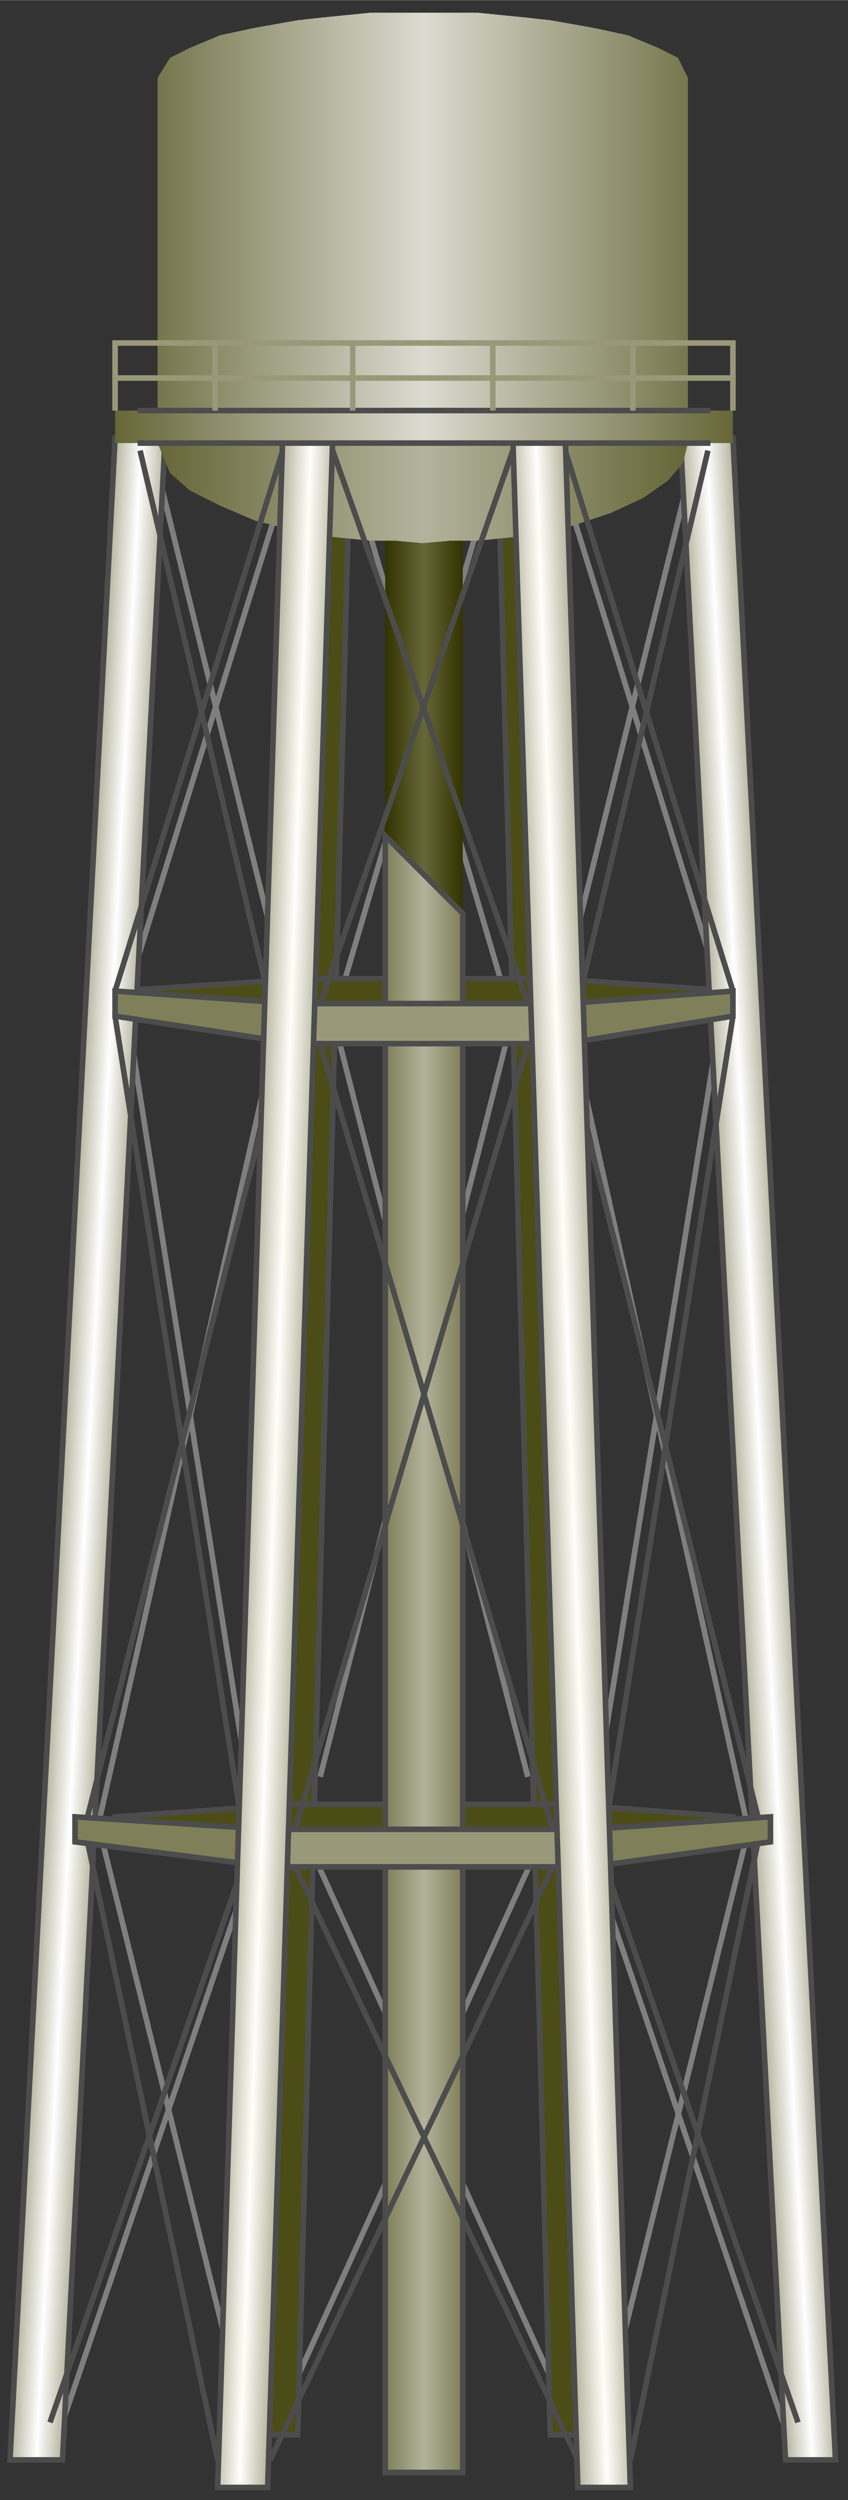 <!DOCTYPE svg PUBLIC "-//W3C//DTD SVG 1.1//EN" "http://www.w3.org/Graphics/SVG/1.1/DTD/svg11.dtd"><svg version="1.1" xmlns="http://www.w3.org/2000/svg" xmlns:xlink="http://www.w3.org/1999/xlink" width="38px" height="112px" viewBox="0 0 38.174 112.5" enable-background="new 0 0 38.174 112.5" xml:space="preserve">
<rect x="0" y="0" width="38.174" height="112.5" fill="#333333" stroke="none"/>
<g id="Group_TankSupport">
	<path fill="none" stroke="#7F7F7F" stroke-width="0.25" d="M10.923,108.444L4.617,82.882" />
	<path fill="none" stroke="#7F7F7F" stroke-width="0.25" d="M2.816,109.008l8.671-25.563" />
	<path fill="none" stroke="#7F7F7F" stroke-width="0.25" d="M27.251,108.444l6.307-25.563" />
	<path fill="none" stroke="#7F7F7F" stroke-width="0.25" d="M35.246,109.008l-8.671-25.563" />
	<path fill="none" stroke="#7F7F7F" stroke-width="0.25" d="M11.487,82.318L5.743,45.721" />
	<path fill="none" stroke="#7F7F7F" stroke-width="0.25" d="M4.504,81.756l8.221-36.598" />
	<path fill="none" stroke="#7F7F7F" stroke-width="0.25" d="M26.575,82.318l5.855-36.597" />
	<path fill="none" stroke="#7F7F7F" stroke-width="0.25" d="M33.558,81.756l-8.108-36.598" />
	<path fill="none" stroke="#7F7F7F" stroke-width="0.25" d="M25.449,44.032l5.855-23.761" />
	<path fill="none" stroke="#7F7F7F" stroke-width="0.25" d="M32.431,44.595l-7.544-24.323" />
	<path fill="none" stroke="#7F7F7F" stroke-width="0.25" d="M12.725,44.032L6.869,20.271" />
	<path fill="none" stroke="#7F7F7F" stroke-width="0.25" d="M5.743,44.595l7.545-24.323" />
	<path fill="none" stroke="#7F7F7F" stroke-width="0.25" d="M13.288,107.205l11.035-24.323" />
	<path fill="none" stroke="#7F7F7F" stroke-width="0.25" d="M24.887,107.205L13.851,82.882" />
	<path fill="none" stroke="#7F7F7F" stroke-width="0.25" d="M14.414,79.954l8.671-34.233" />
	<path fill="none" stroke="#7F7F7F" stroke-width="0.25" d="M23.76,79.954l-8.783-34.233" />
	<path fill="none" stroke="#7F7F7F" stroke-width="0.25" d="M15.54,44.032l6.981-23.761" />
	<path fill="none" stroke="#7F7F7F" stroke-width="0.25" d="M22.522,44.032L15.54,20.271" />
	<path fill="#4C4C16" stroke="#4C4C4C" stroke-width="0.25" d="M24.211,20.271l2.364,89.299h-1.802l-2.364-89.299H24.211z" />
	<path fill="#4C4C16" stroke="#4C4C4C" stroke-width="0.25" d="M13.851,20.271l-2.364,89.299h1.914l2.364-89.299H13.851z" />
	<path fill="#4C4C16" stroke="#4C4C4C" stroke-width="0.25" d="M5.18,44.595l8.671-0.563h11.036l8.107,0.563v1.126h-8.107H13.851   H5.18V44.595z" />
	<path fill="#4C4C16" stroke="#4C4C4C" stroke-width="0.25" d="M5.18,81.756l8.108-0.563h12.161l7.545,0.563v1.126h-7.545H13.288   H5.18V81.756z" />
	<linearGradient id="SVGID_1_" gradientUnits="userSpaceOnUse" x1="32.979" y1="65.262" x2="35.375" y2="65.136">
		<stop offset="0" style="stop-color:#B2B29C" />
		<stop offset="0.5" style="stop-color:#FFFFFF" />
		<stop offset="1" style="stop-color:#B2B29C" />
	</linearGradient>
	<path fill="url(#SVGID_1_)" stroke="#4C4C4C" stroke-width="0.25" d="M32.994,19.708l4.617,90.988H35.36l-4.73-90.988H32.994z" />
	<linearGradient id="SVGID_2_" gradientUnits="userSpaceOnUse" x1="2.799" y1="65.143" x2="5.197" y2="65.268">
		<stop offset="0" style="stop-color:#B2B29C" />
		<stop offset="0.5" style="stop-color:#FFFFFF" />
		<stop offset="1" style="stop-color:#B2B29C" />
	</linearGradient>
	<path fill="url(#SVGID_2_)" stroke="#4C4C4C" stroke-width="0.25" d="M5.18,19.708L0.45,110.696h2.365l4.616-90.988H5.18z" />
	<linearGradient id="SVGID_3_" gradientUnits="userSpaceOnUse" x1="17.342" y1="32.715" x2="20.832" y2="32.715">
		<stop offset="0" style="stop-color:#333300" />
		<stop offset="0.5" style="stop-color:#666638" />
		<stop offset="1" style="stop-color:#333300" />
	</linearGradient>
	<path fill="url(#SVGID_3_)" d="M17.342,24.325v13.288l3.49,3.491V24.325H17.342z" />
	<linearGradient id="SVGID_4_" gradientUnits="userSpaceOnUse" x1="17.342" y1="74.436" x2="20.832" y2="74.436">
		<stop offset="0" style="stop-color:#7F7F59" />
		<stop offset="0.5" style="stop-color:#B2B29B" />
		<stop offset="1" style="stop-color:#7F7F59" />
	</linearGradient>
	<path fill="url(#SVGID_4_)" stroke="#4C4C4C" stroke-width="0.25" d="M17.342,37.613v73.646h3.49V41.104L17.342,37.613z" />
	<path fill="#7F7F59" stroke="#4C4C4C" stroke-width="0.25" d="M3.378,81.756l8.783,0.563h14.414l8.108-0.563v1.126l-8.108,1.126   H12.161l-8.783-1.126V81.756z" />
	<path fill="#7F7F59" stroke="#4C4C4C" stroke-width="0.25" d="M5.18,44.595l8.108,0.563h12.161l7.545-0.563v1.126l-7.545,1.239   H13.288L5.18,45.721V44.595z" />
	<path fill="#99997A" stroke="#4C4C4C" stroke-width="0.25" d="M12.161,82.318h14.414v1.689H12.161V82.318z" />
	<path fill="#99997A" stroke="#4C4C4C" stroke-width="0.25" d="M13.288,45.158h12.161v1.802H13.288V45.158z" />
	<linearGradient id="SVGID_5_" gradientUnits="userSpaceOnUse" x1="7.094" y1="22.186" x2="30.967" y2="22.186">
		<stop offset="0" style="stop-color:#666638" />
		<stop offset="0.5" style="stop-color:#B4B49E" />
		<stop offset="1" style="stop-color:#666638" />
	</linearGradient>
	<path fill="url(#SVGID_5_)" d="M19.031,19.934H7.094l0.563,1.352l0.9,0.788l1.352,0.676l1.577,0.676l0.9,0.225l1.014,0.225   l1.014,0.225l1.126,0.113l1.126,0.112h1.126l1.238,0.113l1.239-0.113h1.238l1.126-0.112L23.76,24.1l1.014-0.225l1.014-0.225   l1.689-0.563l1.464-0.676l1.126-0.788l0.676-0.789l0.225-0.901H19.031z" />
	<path fill="none" stroke="#4C4C4C" stroke-width="0.25" d="M9.797,110.696L3.942,82.882" />
	<path fill="none" stroke="#4C4C4C" stroke-width="0.25" d="M2.252,109.008l8.671-25" />
	<path fill="none" stroke="#4C4C4C" stroke-width="0.25" d="M28.377,110.696l5.743-27.814" />
	<path fill="none" stroke="#4C4C4C" stroke-width="0.25" d="M35.922,109.008l-8.671-25" />
	<path fill="none" stroke="#4C4C4C" stroke-width="0.25" d="M10.923,82.318L5.18,45.721" />
	<path fill="none" stroke="#4C4C4C" stroke-width="0.25" d="M3.942,81.756l8.783-34.796" />
	<path fill="none" stroke="#4C4C4C" stroke-width="0.25" d="M27.251,82.318l5.743-36.597" />
	<path fill="none" stroke="#4C4C4C" stroke-width="0.25" d="M34.12,81.756L25.449,46.96" />
	<path fill="none" stroke="#4C4C4C" stroke-width="0.25" d="M26.013,45.158l5.855-24.887" />
	<path fill="none" stroke="#4C4C4C" stroke-width="0.25" d="M32.994,44.595l-7.545-24.323" />
	<path fill="none" stroke="#4C4C4C" stroke-width="0.25" d="M12.161,45.158L6.306,20.271" />
	<path fill="none" stroke="#4C4C4C" stroke-width="0.25" d="M5.18,44.595l7.545-24.323" />
	<path fill="none" stroke="#4C4C4C" stroke-width="0.25" d="M12.161,110.696l12.726-26.688" />
	<path fill="none" stroke="#4C4C4C" stroke-width="0.25" d="M26.013,110.696L13.288,84.008" />
	<path fill="none" stroke="#4C4C4C" stroke-width="0.25" d="M13.288,82.318L23.76,46.96" />
	<path fill="none" stroke="#4C4C4C" stroke-width="0.25" d="M24.887,82.318L14.414,46.96" />
	<path fill="none" stroke="#4C4C4C" stroke-width="0.25" d="M14.414,45.158l8.671-24.887" />
	<path fill="none" stroke="#4C4C4C" stroke-width="0.25" d="M23.76,45.158l-8.783-24.887" />
	<linearGradient id="SVGID_6_" gradientUnits="userSpaceOnUse" x1="24.404" y1="65.869" x2="27.059" y2="65.776">
		<stop offset="0" style="stop-color:#B2B29C" />
		<stop offset="0.5" style="stop-color:#FFFFFA" />
		<stop offset="1" style="stop-color:#B2B29C" />
	</linearGradient>
	<path fill="url(#SVGID_6_)" stroke="#4C4C4C" stroke-width="0.25" d="M25.449,19.708l2.928,92.227h-2.364l-2.928-92.227H25.449z" />
	<linearGradient id="SVGID_7_" gradientUnits="userSpaceOnUse" x1="11.117" y1="65.777" x2="13.658" y2="65.866">
		<stop offset="0" style="stop-color:#B2B29C" />
		<stop offset="0.5" style="stop-color:#FFFFFA" />
		<stop offset="1" style="stop-color:#B2B29C" />
	</linearGradient>
	<path fill="url(#SVGID_7_)" stroke="#4C4C4C" stroke-width="0.25" d="M12.725,19.708l-2.928,92.227h2.252l2.928-92.227H12.725z" />
</g>
<g id="Group_Tank">
	<linearGradient id="SVGID_8_" gradientUnits="userSpaceOnUse" x1="5.18" y1="10.249" x2="32.994" y2="10.249">
		<stop offset="0" style="stop-color:#666638" />
		<stop offset="0.5" style="stop-color:#DBDBD1" />
		<stop offset="1" style="stop-color:#666638" />
	</linearGradient>
	<path fill="url(#SVGID_8_)" d="M30.967,3.493l-0.45-0.901l-0.9-0.45l-1.352-0.563l-1.576-0.338l-1.915-0.338L23.76,0.79   l-1.126-0.112l-1.126-0.113H20.27h-2.478h-1.126L15.54,0.678L14.414,0.79l-1.014,0.113l-1.914,0.338L9.909,1.579L8.558,2.142   l-0.9,0.45L7.094,3.493V18.47H5.18v1.464h27.814V18.47h-2.027V3.493z" />
</g>
<g id="Group_Rails">
	<path fill="none" stroke="#4C4C4C" stroke-width="0.25" d="M31.981,19.934H6.194" />
	<path fill="none" stroke="#4C4C4C" stroke-width="0.25" d="M6.194,18.47h25.787" />
	<path fill="none" stroke="#99997A" stroke-width="0.25" d="M5.18,18.47v-3.041h27.814v3.041" />
	<path fill="none" stroke="#99997A" stroke-width="0.25" d="M32.994,17.006H5.18" />
	<path fill="none" stroke="#99997A" stroke-width="0.25" d="M9.685,15.429v3.041" />
	<path fill="none" stroke="#99997A" stroke-width="0.25" d="M15.878,15.429v3.041" />
	<path fill="none" stroke="#99997A" stroke-width="0.25" d="M22.184,15.429v3.041" />
	<path fill="none" stroke="#99997A" stroke-width="0.25" d="M28.49,15.429v3.041" />
</g>
</svg>